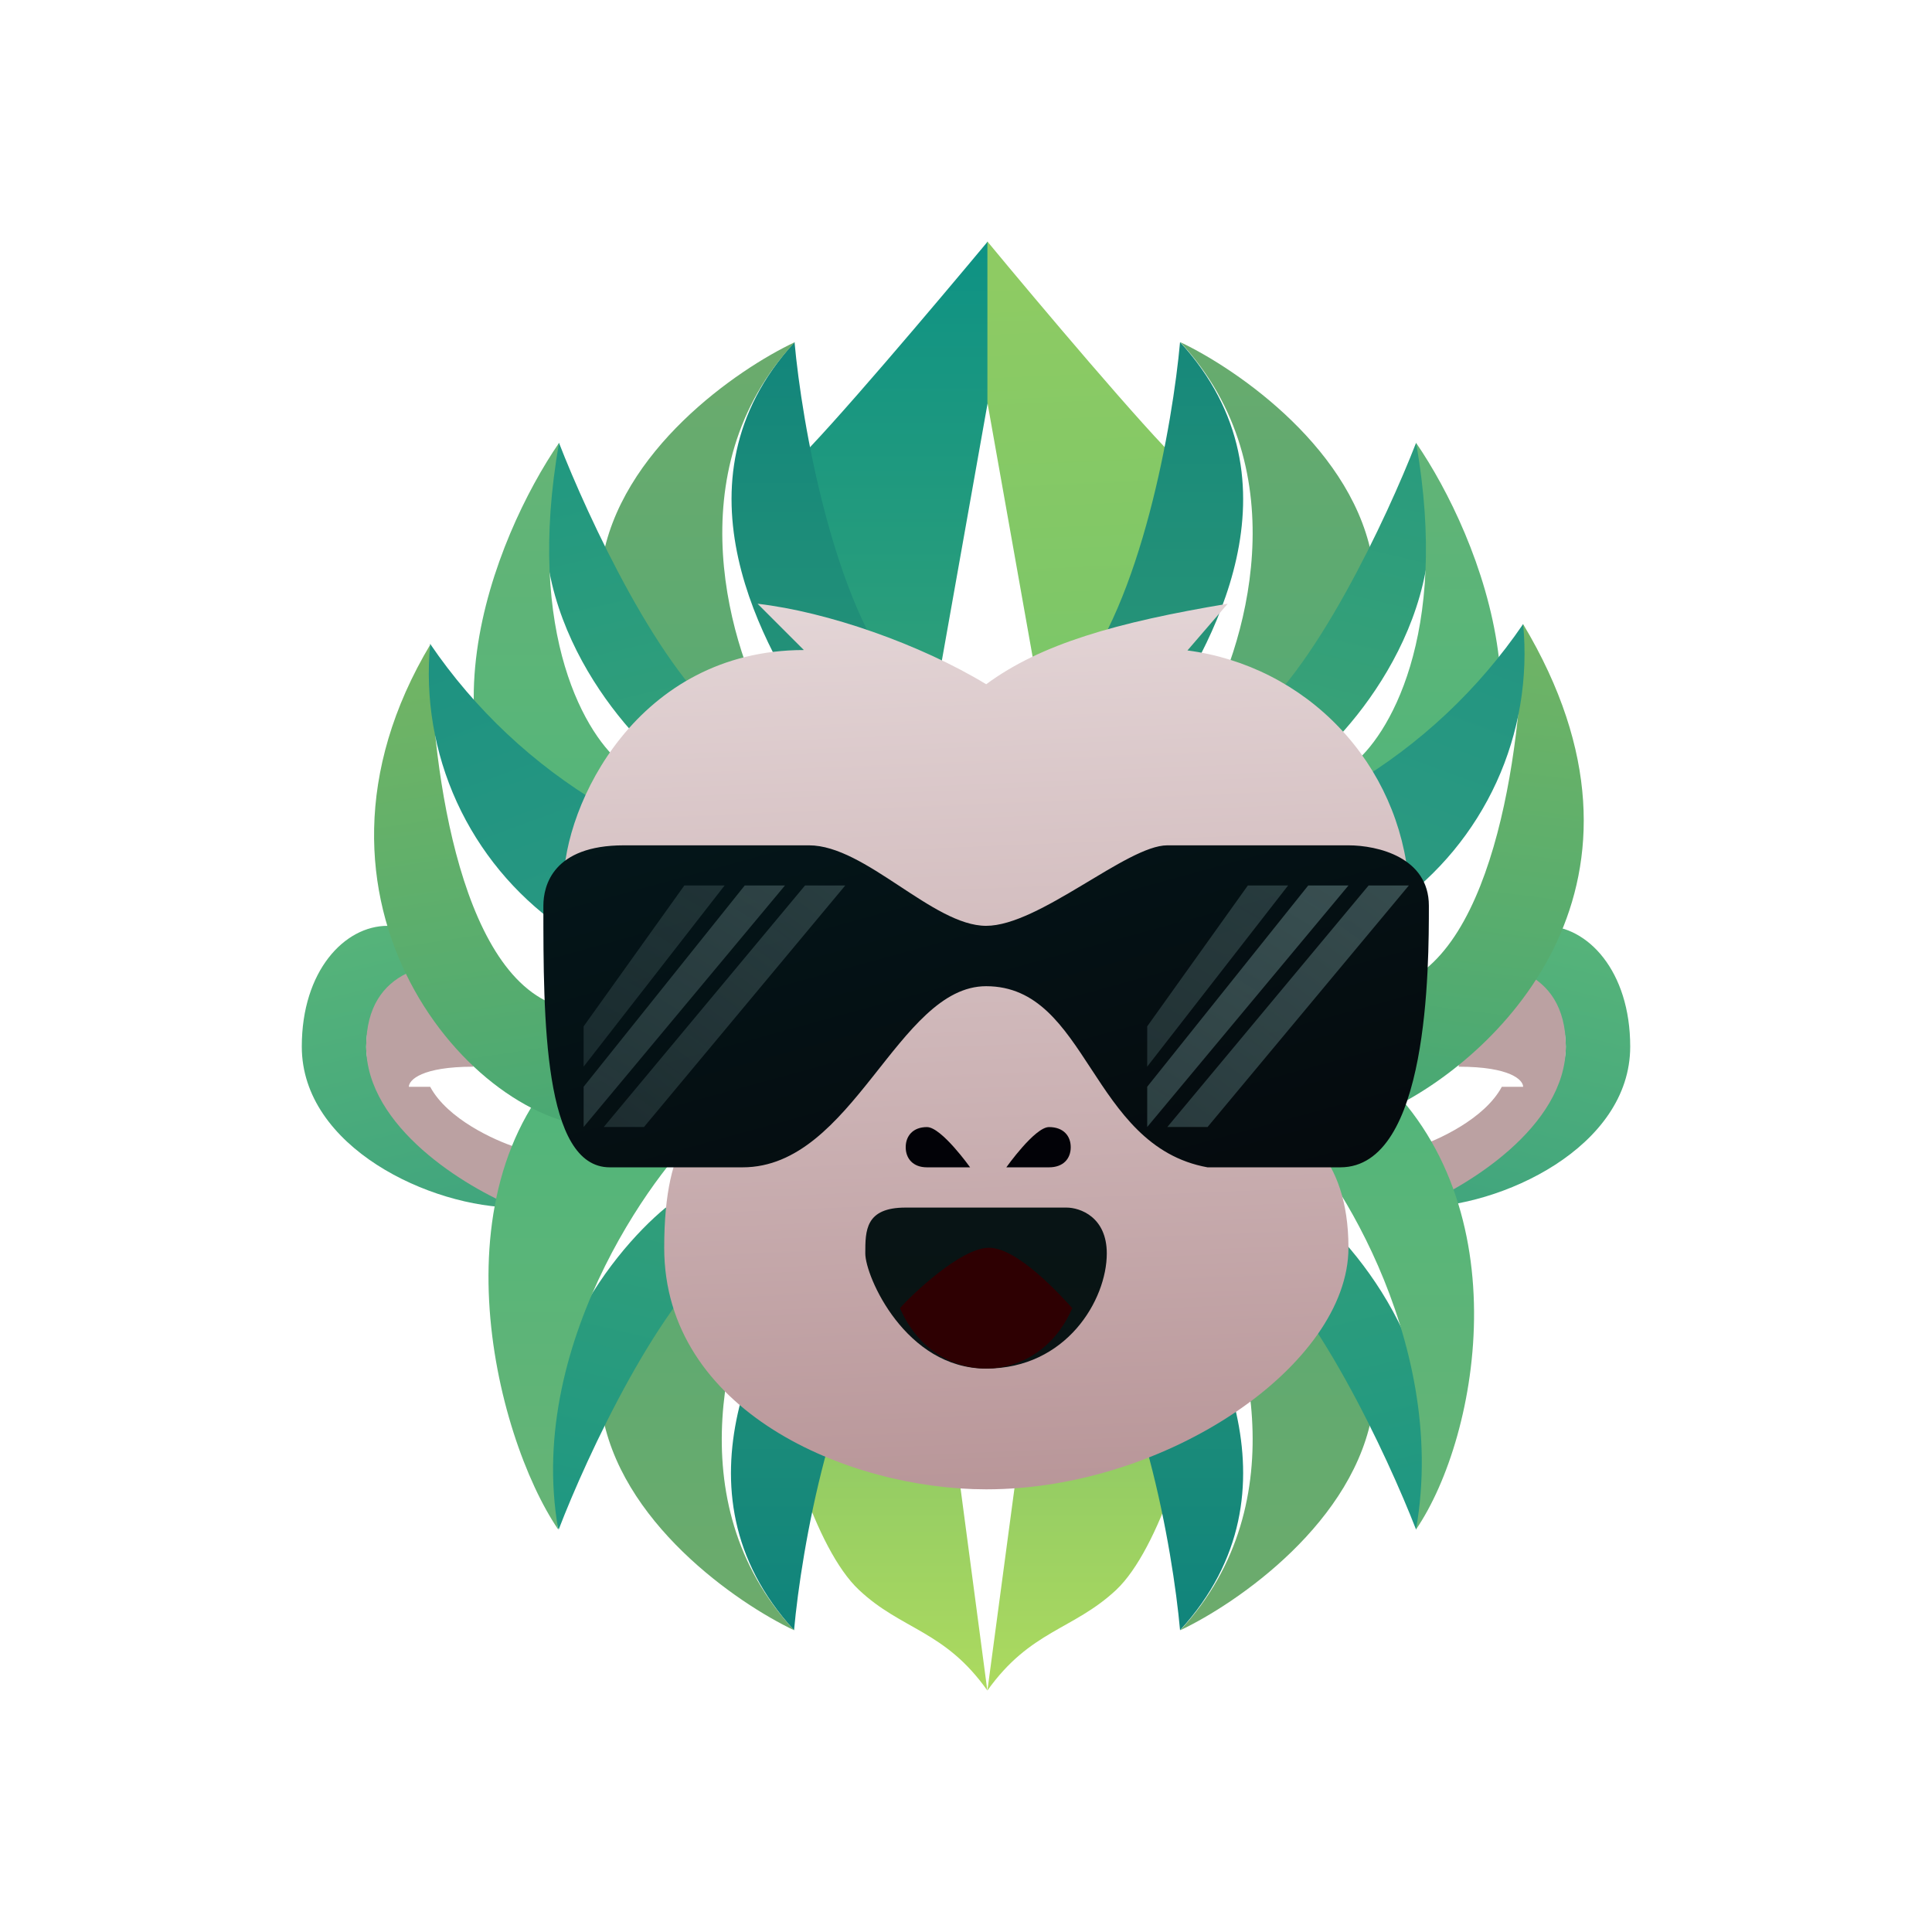 <svg width="24" height="24" viewBox="0 0 24 24" fill="none" xmlns="http://www.w3.org/2000/svg">
<rect x="0" y="0" width="24" height="24" fill="#808080" stroke="none"/>
<g clip-path="url(#clip0_328_25906)">
<path d="M24 0H0V24H24V0Z" fill="white"/>
<path d="M19.186 11.501C18.571 11.501 18.121 11.836 18.121 12.001C18.566 12.001 19.451 12.201 19.451 13.001C19.451 13.801 18.211 14.666 17.591 15.001C18.651 15.001 20.251 14.251 20.251 13.001C20.251 12.061 19.721 11.501 19.186 11.501Z" fill="url(#paint0_linear_328_25906)"/>
<path d="M19.451 13.001C19.451 12.001 18.566 11.916 18.121 12.001V13.251C18.761 13.251 18.921 13.416 18.921 13.501H18.656C18.441 13.901 17.856 14.166 17.591 14.251V15.001C18.211 14.751 19.451 14.001 19.451 13.001Z" fill="#BBA1A2"/>
<path d="M4.814 11.501C5.429 11.501 5.879 11.836 5.879 12.001C5.434 12.001 4.549 12.201 4.549 13.001C4.549 13.801 5.789 14.666 6.409 15.001C5.349 15.001 3.749 14.251 3.749 13.001C3.749 12.061 4.279 11.501 4.814 11.501Z" fill="url(#paint1_linear_328_25906)"/>
<path d="M4.549 13.001C4.549 12.001 5.434 11.916 5.879 12.001V13.251C5.239 13.251 5.079 13.416 5.079 13.501H5.344C5.559 13.901 6.144 14.166 6.409 14.251V15.001C5.789 14.751 4.549 14.001 4.549 13.001Z" fill="#BBA1A2"/>
<path d="M9.87 5.75C10.295 5.35 11.645 3.75 12.27 3V5L11.47 9.5C10.76 8.415 9.445 6.15 9.87 5.75Z" fill="url(#paint2_linear_328_25906)"/>
<path d="M14.661 5.75C14.236 5.35 12.886 3.75 12.266 3V5L13.066 9.5C13.776 8.415 15.086 6.15 14.666 5.75H14.661Z" fill="url(#paint3_linear_328_25906)"/>
<path d="M11.2 8.5C10.35 7.5 9.96 5.25 9.87 4.25C8.27 6 9.52 8.085 10.135 9L11.2 8.5Z" fill="url(#paint4_linear_328_25906)"/>
<path d="M7.475 7C7.69 5.6 9.16 4.585 9.875 4.25C8.38 5.85 9.075 8.085 9.605 9C9.605 9 9.28 9.03 9.07 9C8.045 8.86 7.475 7 7.475 7Z" fill="url(#paint5_linear_328_25906)"/>
<path d="M13.329 8.5C14.179 7.5 14.569 5.25 14.659 4.25C16.259 6 15.014 8.085 14.394 9L13.329 8.5Z" fill="url(#paint6_linear_328_25906)"/>
<path d="M17.056 7C16.846 5.6 15.371 4.585 14.661 4.25C16.151 5.85 15.461 8.085 14.926 9C14.926 9 15.256 9.03 15.461 9C16.491 8.86 17.061 7 17.061 7H17.056Z" fill="url(#paint7_linear_328_25906)"/>
<path d="M9.069 9.002C8.219 8.402 7.299 6.417 6.944 5.501C6.304 7.302 7.564 8.917 8.274 9.502L9.074 9.002H9.069Z" fill="url(#paint8_linear_328_25906)"/>
<path d="M6.945 11.002C5.025 9.402 6.145 6.667 6.945 5.501C6.52 7.902 7.295 9.167 7.745 9.502L6.945 11.002Z" fill="url(#paint9_linear_328_25906)"/>
<path d="M10.67 19.75C10.125 19.24 9.695 17.75 9.605 17H11.735L12.265 21C11.735 20.25 11.2 20.25 10.67 19.75Z" fill="url(#paint10_linear_328_25906)"/>
<path d="M13.866 19.75C14.406 19.24 14.841 17.75 14.931 17H12.801L12.266 21C12.801 20.25 13.331 20.25 13.866 19.75Z" fill="url(#paint11_linear_328_25906)"/>
<path d="M15.46 9.002C16.311 8.402 17.235 6.417 17.591 5.501C18.226 7.302 16.971 8.917 16.261 9.502L15.46 9.002Z" fill="url(#paint12_linear_328_25906)"/>
<path d="M17.591 11.002C19.506 9.402 18.391 6.667 17.591 5.501C18.016 7.902 17.236 9.167 16.791 9.502L17.591 11.002Z" fill="url(#paint13_linear_328_25906)"/>
<path d="M11.194 16C10.344 17 9.954 19.25 9.864 20.251C8.264 18.501 9.509 16.415 10.129 15.5L11.194 16Z" fill="url(#paint14_linear_328_25906)"/>
<path d="M7.471 17.501C7.681 18.901 9.156 19.916 9.866 20.252C8.376 18.651 9.066 16.416 9.601 15.501C9.601 15.501 9.271 15.471 9.066 15.501C8.036 15.641 7.466 17.501 7.466 17.501H7.471Z" fill="url(#paint15_linear_328_25906)"/>
<path d="M13.329 16C14.179 17 14.569 19.25 14.659 20.251C16.259 18.501 15.014 16.415 14.394 15.5L13.329 16Z" fill="url(#paint16_linear_328_25906)"/>
<path d="M17.056 17.501C16.846 18.901 15.371 19.916 14.661 20.252C16.151 18.651 15.461 16.416 14.926 15.501C14.926 15.501 15.256 15.471 15.461 15.501C16.491 15.641 17.061 17.501 17.061 17.501H17.056Z" fill="url(#paint17_linear_328_25906)"/>
<path d="M9.065 15.501C8.215 16.101 7.29 18.086 6.94 19.001C6.3 17.201 7.56 15.586 8.27 15.001L9.07 15.501H9.065Z" fill="url(#paint18_linear_328_25906)"/>
<path d="M7.25 13.001C5.335 14.601 6.14 17.836 6.935 19.001C6.51 16.601 8.305 14.336 8.75 14.001L7.25 13.001Z" fill="url(#paint19_linear_328_25906)"/>
<path d="M15.46 15.501C16.311 16.101 17.235 18.086 17.591 19.001C18.231 17.201 16.971 15.586 16.261 15.001L15.46 15.501Z" fill="url(#paint20_linear_328_25906)"/>
<path d="M17 13.25C18.915 14.85 18.385 17.835 17.59 19C18.015 16.6 16.44 14.335 16 14L17 13.25Z" fill="url(#paint21_linear_328_25906)"/>
<path d="M5.35 7.999C3.43 11.2 5.88 14 7.475 14L6.945 12.5C5.665 12.1 5.345 9.335 5.345 7.999H5.35Z" fill="url(#paint22_linear_328_25906)"/>
<path d="M7.474 10C6.626 9.496 5.899 8.814 5.344 7.999C5.28 8.672 5.394 9.349 5.675 9.964C5.956 10.578 6.394 11.108 6.944 11.5L7.474 10Z" fill="url(#paint23_linear_328_25906)"/>
<path d="M18.92 7.752C20.835 10.952 18.655 13.087 17.32 13.752V12.252C18.6 11.852 18.92 9.087 18.92 7.752Z" fill="url(#paint24_linear_328_25906)"/>
<path d="M16.791 9.752C17.639 9.249 18.366 8.566 18.921 7.752C18.985 8.424 18.871 9.102 18.59 9.716C18.309 10.33 17.871 10.86 17.321 11.252L16.791 9.752Z" fill="url(#paint25_linear_328_25906)"/>
<path d="M7.001 10.975C7.001 10 7.916 8.075 9.986 8.075L9.411 7.5C10.276 7.6 11.426 8 12.251 8.5C12.926 8 13.871 7.73 15.251 7.5L14.751 8.08C15.472 8.174 16.139 8.513 16.639 9.04C17.14 9.567 17.444 10.251 17.501 10.975C17.501 11.65 17.351 13.175 15.736 13.87C16.121 13.965 16.751 14.34 16.751 15.5C16.751 16.951 14.501 18.501 12.251 18.501C10.526 18.501 8.251 17.525 8.251 15.5C8.251 14.115 8.701 13.835 9.071 13.845C8.111 13.675 6.766 12.875 7.001 10.975Z" fill="url(#paint26_linear_328_25906)"/>
<path d="M7.75 10.501C6.87 10.501 6.75 11.001 6.75 11.251C6.75 12.651 6.75 14.501 7.575 14.501H9.225C10.6 14.501 11.15 12.251 12.25 12.251C13.52 12.251 13.54 14.236 15 14.501H16.65C17.75 14.501 17.75 12.001 17.75 11.251C17.75 10.651 17.115 10.501 16.75 10.501H14.5C14 10.501 12.91 11.501 12.25 11.501C11.59 11.501 10.75 10.501 10.05 10.501H7.75Z" fill="url(#paint27_linear_328_25906)"/>
<path d="M7.25 13.25V12.75L8.501 11H9.001L7.25 13.25Z" fill="url(#paint28_linear_328_25906)"/>
<path d="M14.251 13.25V12.75L15.501 11H16.001L14.251 13.25Z" fill="url(#paint29_linear_328_25906)"/>
<path d="M7.25 14V13.5L9.251 11H9.751L7.25 14Z" fill="url(#paint30_linear_328_25906)"/>
<path d="M14.251 14V13.5L16.251 11H16.751L14.251 14Z" fill="url(#paint31_linear_328_25906)"/>
<path d="M8 14H7.5L10 11H10.5L8 14Z" fill="url(#paint32_linear_328_25906)"/>
<path d="M15.001 14H14.501L17.001 11H17.501L15.001 14Z" fill="url(#paint33_linear_328_25906)"/>
<path d="M13.249 15.001H11.249C10.749 15.001 10.749 15.286 10.749 15.571C10.749 15.856 11.249 17.001 12.25 17.001C13.249 17.001 13.749 16.146 13.749 15.571C13.749 15.116 13.415 15.001 13.249 15.001Z" fill="url(#paint34_linear_328_25906)"/>
<path d="M12.285 15.5C11.935 15.5 11.325 16.085 11.18 16.25C11.395 16.75 11.82 17 12.25 17C12.68 17 13.105 16.75 13.32 16.25C13.17 16.085 12.64 15.5 12.285 15.5Z" fill="url(#paint35_linear_328_25906)"/>
<path d="M11.515 14.501H12.051C12.051 14.501 11.695 14.001 11.515 14.001C11.341 14.001 11.251 14.111 11.251 14.251C11.251 14.391 11.341 14.501 11.515 14.501ZM13.031 14.501H12.501C12.501 14.501 12.855 14.001 13.031 14.001C13.211 14.001 13.301 14.111 13.301 14.251C13.301 14.391 13.211 14.501 13.031 14.501Z" fill="#020207"/>
</g>
<defs>
<linearGradient id="paint0_linear_328_25906" x1="16.963" y1="4.287" x2="12.812" y2="21.599" gradientUnits="userSpaceOnUse">
<stop stop-color="#7BCC73"/>
<stop offset="1" stop-color="#158885"/>
</linearGradient>
<linearGradient id="paint1_linear_328_25906" x1="7.037" y1="4.287" x2="11.188" y2="21.599" gradientUnits="userSpaceOnUse">
<stop stop-color="#7BCC73"/>
<stop offset="1" stop-color="#158885"/>
</linearGradient>
<linearGradient id="paint2_linear_328_25906" x1="11.976" y1="3" x2="11.976" y2="21.001" gradientUnits="userSpaceOnUse">
<stop stop-color="#0E9284"/>
<stop offset="1" stop-color="#76BE62"/>
</linearGradient>
<linearGradient id="paint3_linear_328_25906" x1="7.308" y1="3.692" x2="8.035" y2="21.171" gradientUnits="userSpaceOnUse">
<stop stop-color="#8ECB63"/>
<stop offset="1" stop-color="#4DBA76"/>
</linearGradient>
<linearGradient id="paint4_linear_328_25906" x1="12.557" y1="3" x2="12.557" y2="21" gradientUnits="userSpaceOnUse">
<stop stop-color="#0D827C"/>
<stop offset="1" stop-color="#58B56E"/>
</linearGradient>
<linearGradient id="paint5_linear_328_25906" x1="12" y1="3" x2="12" y2="20.95" gradientUnits="userSpaceOnUse">
<stop stop-color="#70AB6B"/>
<stop offset="1" stop-color="#2EA881"/>
</linearGradient>
<linearGradient id="paint6_linear_328_25906" x1="15.614" y1="2.052" x2="15.614" y2="20.053" gradientUnits="userSpaceOnUse">
<stop stop-color="#0D827C"/>
<stop offset="1" stop-color="#58B56E"/>
</linearGradient>
<linearGradient id="paint7_linear_328_25906" x1="15.645" y1="2.055" x2="15.645" y2="20.005" gradientUnits="userSpaceOnUse">
<stop stop-color="#70AB6B"/>
<stop offset="1" stop-color="#2EA881"/>
</linearGradient>
<linearGradient id="paint8_linear_328_25906" x1="5.007" y1="4.126" x2="9.381" y2="22.655" gradientUnits="userSpaceOnUse">
<stop stop-color="#199584"/>
<stop offset="1" stop-color="#6AB562"/>
</linearGradient>
<linearGradient id="paint9_linear_328_25906" x1="12.001" y1="3.001" x2="12.001" y2="21.002" gradientUnits="userSpaceOnUse">
<stop stop-color="#6EB374"/>
<stop offset="0.57" stop-color="#4AB67C"/>
<stop offset="1" stop-color="#74B960"/>
</linearGradient>
<linearGradient id="paint10_linear_328_25906" x1="12" y1="2.999" x2="12" y2="21" gradientUnits="userSpaceOnUse">
<stop stop-color="#12837F"/>
<stop offset="1" stop-color="#ACDA5F"/>
</linearGradient>
<linearGradient id="paint11_linear_328_25906" x1="11.985" y1="2.999" x2="11.985" y2="21" gradientUnits="userSpaceOnUse">
<stop stop-color="#12837F"/>
<stop offset="1" stop-color="#ACDA5F"/>
</linearGradient>
<linearGradient id="paint12_linear_328_25906" x1="22.8" y1="3.001" x2="18.43" y2="21.532" gradientUnits="userSpaceOnUse">
<stop stop-color="#199584"/>
<stop offset="1" stop-color="#6AB562"/>
</linearGradient>
<linearGradient id="paint13_linear_328_25906" x1="16.717" y1="2.183" x2="16.717" y2="20.184" gradientUnits="userSpaceOnUse">
<stop stop-color="#6EB374"/>
<stop offset="0.57" stop-color="#4AB67C"/>
<stop offset="1" stop-color="#74B960"/>
</linearGradient>
<linearGradient id="paint14_linear_328_25906" x1="12.56" y1="21.001" x2="12.56" y2="3" gradientUnits="userSpaceOnUse">
<stop stop-color="#0D827C"/>
<stop offset="1" stop-color="#58B56E"/>
</linearGradient>
<linearGradient id="paint15_linear_328_25906" x1="12.001" y1="21.002" x2="12.001" y2="3.051" gradientUnits="userSpaceOnUse">
<stop stop-color="#70AB6B"/>
<stop offset="1" stop-color="#2EA881"/>
</linearGradient>
<linearGradient id="paint16_linear_328_25906" x1="11.438" y1="21.001" x2="11.438" y2="3" gradientUnits="userSpaceOnUse">
<stop stop-color="#0D827C"/>
<stop offset="1" stop-color="#58B56E"/>
</linearGradient>
<linearGradient id="paint17_linear_328_25906" x1="12.001" y1="21.002" x2="12.001" y2="3.051" gradientUnits="userSpaceOnUse">
<stop stop-color="#70AB6B"/>
<stop offset="1" stop-color="#2EA881"/>
</linearGradient>
<linearGradient id="paint18_linear_328_25906" x1="5.008" y1="19.876" x2="9.381" y2="1.347" gradientUnits="userSpaceOnUse">
<stop stop-color="#199584"/>
<stop offset="1" stop-color="#6AB562"/>
</linearGradient>
<linearGradient id="paint19_linear_328_25906" x1="8.314" y1="21.001" x2="8.314" y2="4.5" gradientUnits="userSpaceOnUse">
<stop stop-color="#6EB374"/>
<stop offset="0.57" stop-color="#4AB67C"/>
<stop offset="1" stop-color="#74B960"/>
</linearGradient>
<linearGradient id="paint20_linear_328_25906" x1="18.992" y1="19.876" x2="14.601" y2="1.338" gradientUnits="userSpaceOnUse">
<stop stop-color="#199584"/>
<stop offset="1" stop-color="#6AB562"/>
</linearGradient>
<linearGradient id="paint21_linear_328_25906" x1="16.028" y1="21" x2="16.028" y2="3.782" gradientUnits="userSpaceOnUse">
<stop stop-color="#6EB374"/>
<stop offset="0.57" stop-color="#4AB67C"/>
<stop offset="1" stop-color="#74B960"/>
</linearGradient>
<linearGradient id="paint22_linear_328_25906" x1="6.277" y1="5.249" x2="8.615" y2="20.562" gradientUnits="userSpaceOnUse">
<stop stop-color="#84BA5D"/>
<stop offset="1" stop-color="#1D9B85"/>
</linearGradient>
<linearGradient id="paint23_linear_328_25906" x1="3.881" y1="2.999" x2="10.569" y2="21.218" gradientUnits="userSpaceOnUse">
<stop stop-color="#108A82"/>
<stop offset="1" stop-color="#42A77F"/>
</linearGradient>
<linearGradient id="paint24_linear_328_25906" x1="22.431" y1="5.252" x2="20.472" y2="20.672" gradientUnits="userSpaceOnUse">
<stop stop-color="#84BA5D"/>
<stop offset="1" stop-color="#1D9B85"/>
</linearGradient>
<linearGradient id="paint25_linear_328_25906" x1="26.228" y1="3.001" x2="19.564" y2="21.208" gradientUnits="userSpaceOnUse">
<stop stop-color="#108A82"/>
<stop offset="1" stop-color="#42A77F"/>
</linearGradient>
<linearGradient id="paint26_linear_328_25906" x1="12.077" y1="4.424" x2="12.76" y2="20.998" gradientUnits="userSpaceOnUse">
<stop stop-color="#EFE6E7"/>
<stop offset="1" stop-color="#AF888B"/>
</linearGradient>
<linearGradient id="paint27_linear_328_25906" x1="11.625" y1="5.251" x2="15.359" y2="18.86" gradientUnits="userSpaceOnUse">
<stop stop-color="#041D21"/>
<stop offset="1" stop-color="#050306"/>
</linearGradient>
<linearGradient id="paint28_linear_328_25906" x1="17.894" y1="3" x2="6.751" y2="22.698" gradientUnits="userSpaceOnUse">
<stop stop-color="#394F51"/>
<stop offset="1" stop-color="#374D50" stop-opacity="0.08"/>
</linearGradient>
<linearGradient id="paint29_linear_328_25906" x1="17.894" y1="3" x2="6.751" y2="22.698" gradientUnits="userSpaceOnUse">
<stop stop-color="#394F51"/>
<stop offset="1" stop-color="#374D50" stop-opacity="0.08"/>
</linearGradient>
<linearGradient id="paint30_linear_328_25906" x1="13.651" y1="9" x2="5.007" y2="23.262" gradientUnits="userSpaceOnUse">
<stop stop-color="#394F51"/>
<stop offset="1" stop-color="#374D50" stop-opacity="0.08"/>
</linearGradient>
<linearGradient id="paint31_linear_328_25906" x1="13.651" y1="9" x2="5.007" y2="23.262" gradientUnits="userSpaceOnUse">
<stop stop-color="#394F51"/>
<stop offset="1" stop-color="#374D50" stop-opacity="0.08"/>
</linearGradient>
<linearGradient id="paint32_linear_328_25906" x1="16.125" y1="9" x2="6.849" y2="21.755" gradientUnits="userSpaceOnUse">
<stop stop-color="#394F51"/>
<stop offset="1" stop-color="#374D50" stop-opacity="0.08"/>
</linearGradient>
<linearGradient id="paint33_linear_328_25906" x1="16.125" y1="9" x2="6.85" y2="21.755" gradientUnits="userSpaceOnUse">
<stop stop-color="#394F51"/>
<stop offset="1" stop-color="#374D50" stop-opacity="0.08"/>
</linearGradient>
<linearGradient id="paint34_linear_328_25906" x1="11.999" y1="3.001" x2="11.999" y2="21.001" gradientUnits="userSpaceOnUse">
<stop stop-color="#021B1F"/>
<stop offset="1" stop-color="#0B1110"/>
</linearGradient>
<linearGradient id="paint35_linear_328_25906" x1="15.894" y1="-0" x2="15.894" y2="15.001" gradientUnits="userSpaceOnUse">
<stop stop-color="#5C1B15"/>
<stop offset="1" stop-color="#2E0002"/>
</linearGradient>
<clipPath id="clip0_328_25906">
<rect width="24" height="24" fill="white"/>
</clipPath>
</defs>
</svg>
